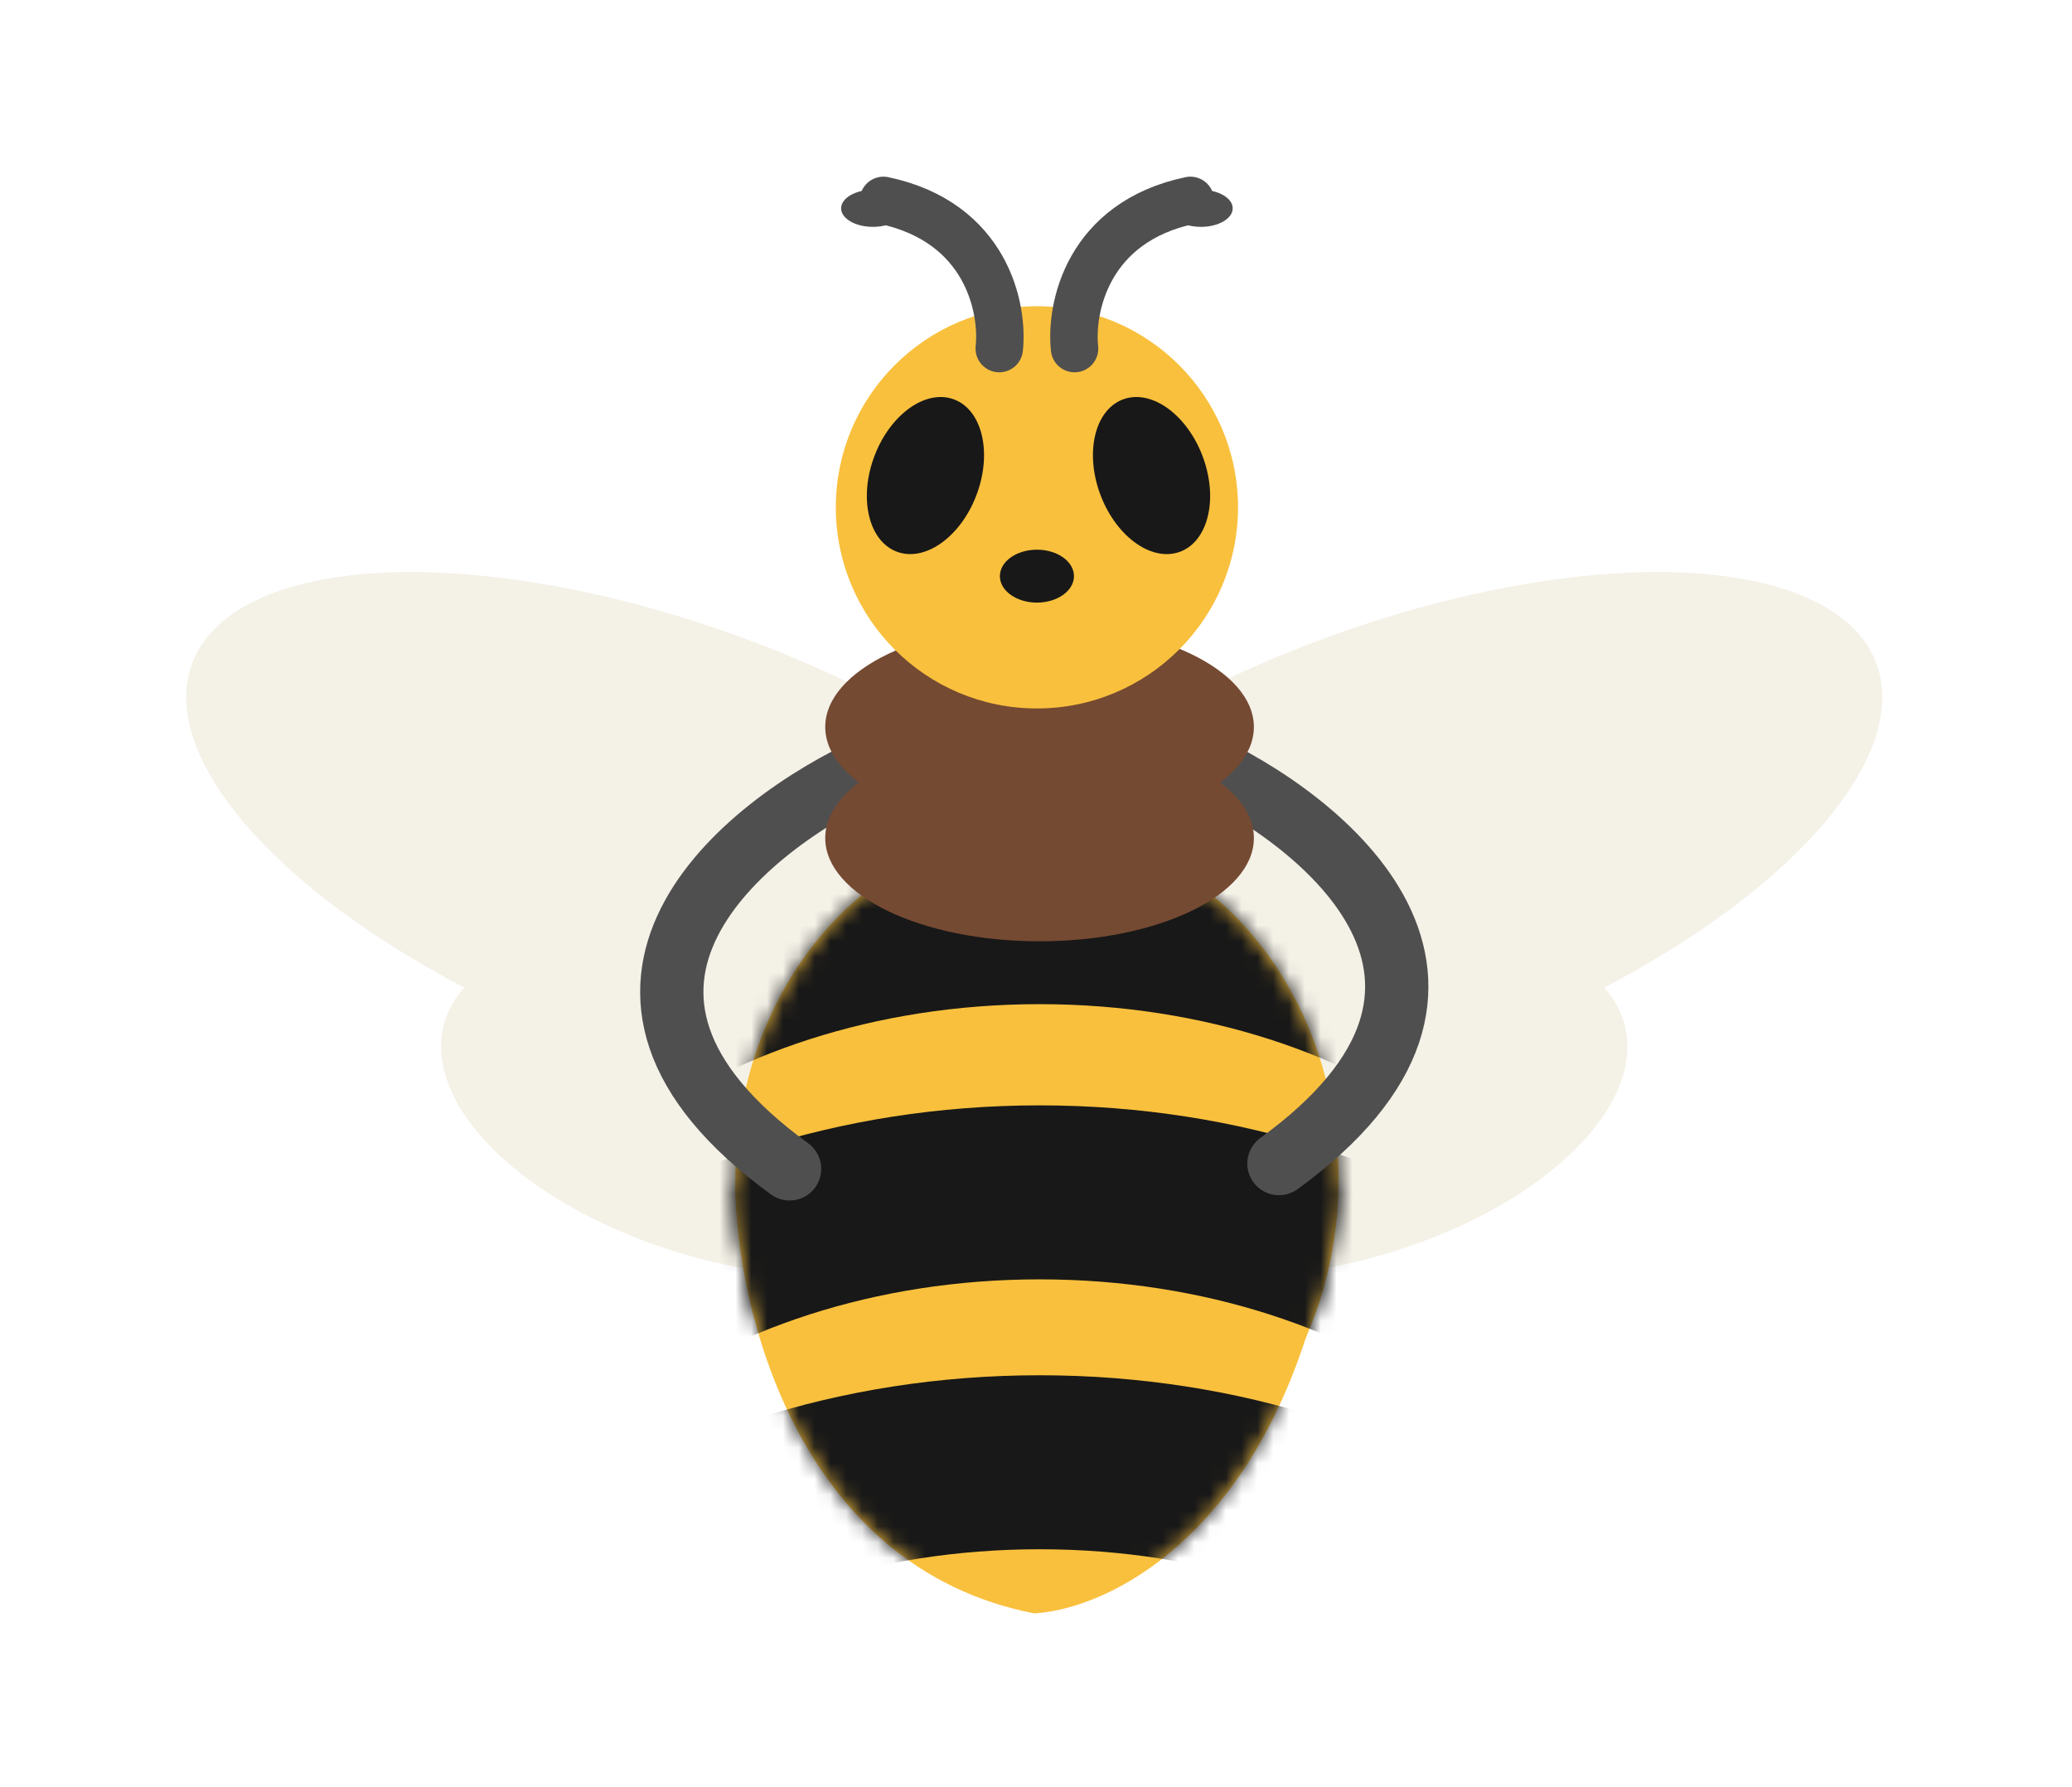 <svg width="131" height="113" viewBox="0 0 131 113" fill="none" xmlns="http://www.w3.org/2000/svg">
<g filter="url(#filter0_d_289_120)">
<ellipse cx="32.427" cy="14.023" rx="32.427" ry="14.023" transform="matrix(-0.921 0.389 0.553 0.833 110.262 29.062)" fill="#F4F1E7"/>
<ellipse cx="19.245" cy="10.124" rx="19.245" ry="10.124" transform="matrix(-0.961 0.278 0.325 0.946 99.312 54.825)" fill="#F4F1E7"/>
<ellipse cx="32.427" cy="14.023" rx="32.427" ry="14.023" transform="matrix(0.921 0.389 -0.553 0.833 20.519 29.062)" fill="#F4F1E7"/>
<ellipse cx="19.245" cy="10.124" rx="19.245" ry="10.124" transform="matrix(0.961 0.278 -0.325 0.946 31.468 54.825)" fill="#F4F1E7"/>
<ellipse cx="65.558" cy="74.565" rx="19.071" ry="22.082" fill="#F9C03D"/>
<path d="M65.392 102C50.401 99.073 46.543 82.714 46.487 74.899H84.629C82.108 95.782 70.754 101.667 65.392 102Z" fill="#F9C03D"/>
<mask id="mask0_289_120" style="mask-type:alpha" maskUnits="userSpaceOnUse" x="46" y="52" width="39" height="50">
<ellipse cx="65.558" cy="74.565" rx="19.071" ry="22.082" fill="#FFD884"/>
<path d="M65.392 102C50.401 99.073 46.543 82.714 46.487 74.899H84.629C82.108 95.782 70.754 101.667 65.392 102Z" fill="#FFD884"/>
</mask>
<g mask="url(#mask0_289_120)">
<path d="M106.229 87.446C106.229 95.012 102.207 102.256 94.927 107.789C87.643 113.325 77.337 116.908 65.725 116.908C54.114 116.908 43.808 113.325 36.524 107.789C29.244 102.256 25.222 95.012 25.222 87.446C25.222 79.879 29.244 72.635 36.524 67.102C43.808 61.566 54.114 57.983 65.725 57.983C77.337 57.983 87.643 61.566 94.927 67.102C102.207 72.635 106.229 79.879 106.229 87.446Z" stroke="#181818" stroke-width="11"/>
<path d="M106.229 104.843C106.229 112.41 102.207 119.654 94.927 125.187C87.643 130.723 77.337 134.306 65.725 134.306C54.114 134.306 43.808 130.723 36.524 125.187C29.244 119.654 25.222 112.41 25.222 104.843C25.222 97.277 29.244 90.033 36.524 84.5C43.808 78.964 54.114 75.381 65.725 75.381C77.337 75.381 87.643 78.964 94.927 84.5C102.207 90.033 106.229 97.277 106.229 104.843Z" stroke="#181818" stroke-width="11"/>
<path d="M106.229 121.907C106.229 129.473 102.207 136.717 94.927 142.25C87.643 147.786 77.337 151.369 65.725 151.369C54.114 151.369 43.808 147.786 36.524 142.25C29.244 136.717 25.222 129.473 25.222 121.907C25.222 114.34 29.244 107.096 36.524 101.563C43.808 96.027 54.114 92.444 65.725 92.444C77.337 92.444 87.643 96.027 94.927 101.563C102.207 107.096 106.229 114.34 106.229 121.907Z" stroke="#181818" stroke-width="11"/>
</g>
<path d="M55.186 48.468C46.902 52.204 34.251 62.52 49.921 73.896" stroke="#504F4F" stroke-width="4" stroke-linecap="round"/>
<path d="M75.595 48.134C83.879 51.87 96.531 62.186 80.86 73.561" stroke="#504F4F" stroke-width="4" stroke-linecap="round"/>
<ellipse cx="65.725" cy="45.959" rx="13.55" ry="6.524" fill="#754A32"/>
<ellipse cx="65.725" cy="52.985" rx="13.55" ry="6.524" fill="#754A32"/>
<circle cx="65.558" cy="32.075" r="12.714" fill="#F9C03D"/>
<ellipse cx="3.454" cy="5.141" rx="3.454" ry="5.141" transform="matrix(0.951 -0.31 0.333 0.943 67.808 26.288)" fill="#181818"/>
<ellipse cx="3.454" cy="5.141" rx="3.454" ry="5.141" transform="matrix(-0.951 -0.31 -0.333 0.943 63.507 26.288)" fill="#181818"/>
<ellipse cx="65.559" cy="36.424" rx="2.342" ry="1.673" fill="#181818"/>
<path d="M63.177 22.037C63.454 19.485 62.378 14.04 55.855 12.669" stroke="#504F4F" stroke-width="3" stroke-linecap="round"/>
<ellipse cx="55.186" cy="13.171" rx="2.007" ry="1.171" fill="#504F4F"/>
<path d="M67.938 22.037C67.661 19.485 68.737 14.04 75.26 12.669" stroke="#504F4F" stroke-width="3" stroke-linecap="round"/>
<ellipse cx="2.007" cy="1.171" rx="2.007" ry="1.171" transform="matrix(-1 0 0 1 77.936 12)" fill="#504F4F"/>
</g>
<defs>
<filter id="filter0_d_289_120" x="0.761" y="0.169" width="129.259" height="112.831" filterUnits="userSpaceOnUse" color-interpolation-filters="sRGB">
<feFlood flood-opacity="0" result="BackgroundImageFix"/>
<feColorMatrix in="SourceAlpha" type="matrix" values="0 0 0 0 0 0 0 0 0 0 0 0 0 0 0 0 0 0 127 0" result="hardAlpha"/>
<feOffset/>
<feGaussianBlur stdDeviation="5.5"/>
<feComposite in2="hardAlpha" operator="out"/>
<feColorMatrix type="matrix" values="0 0 0 0 0.396 0 0 0 0 0.396 0 0 0 0 0.396 0 0 0 0.2 0"/>
<feBlend mode="normal" in2="BackgroundImageFix" result="effect1_dropShadow_289_120"/>
<feBlend mode="normal" in="SourceGraphic" in2="effect1_dropShadow_289_120" result="shape"/>
</filter>
</defs>
</svg>
